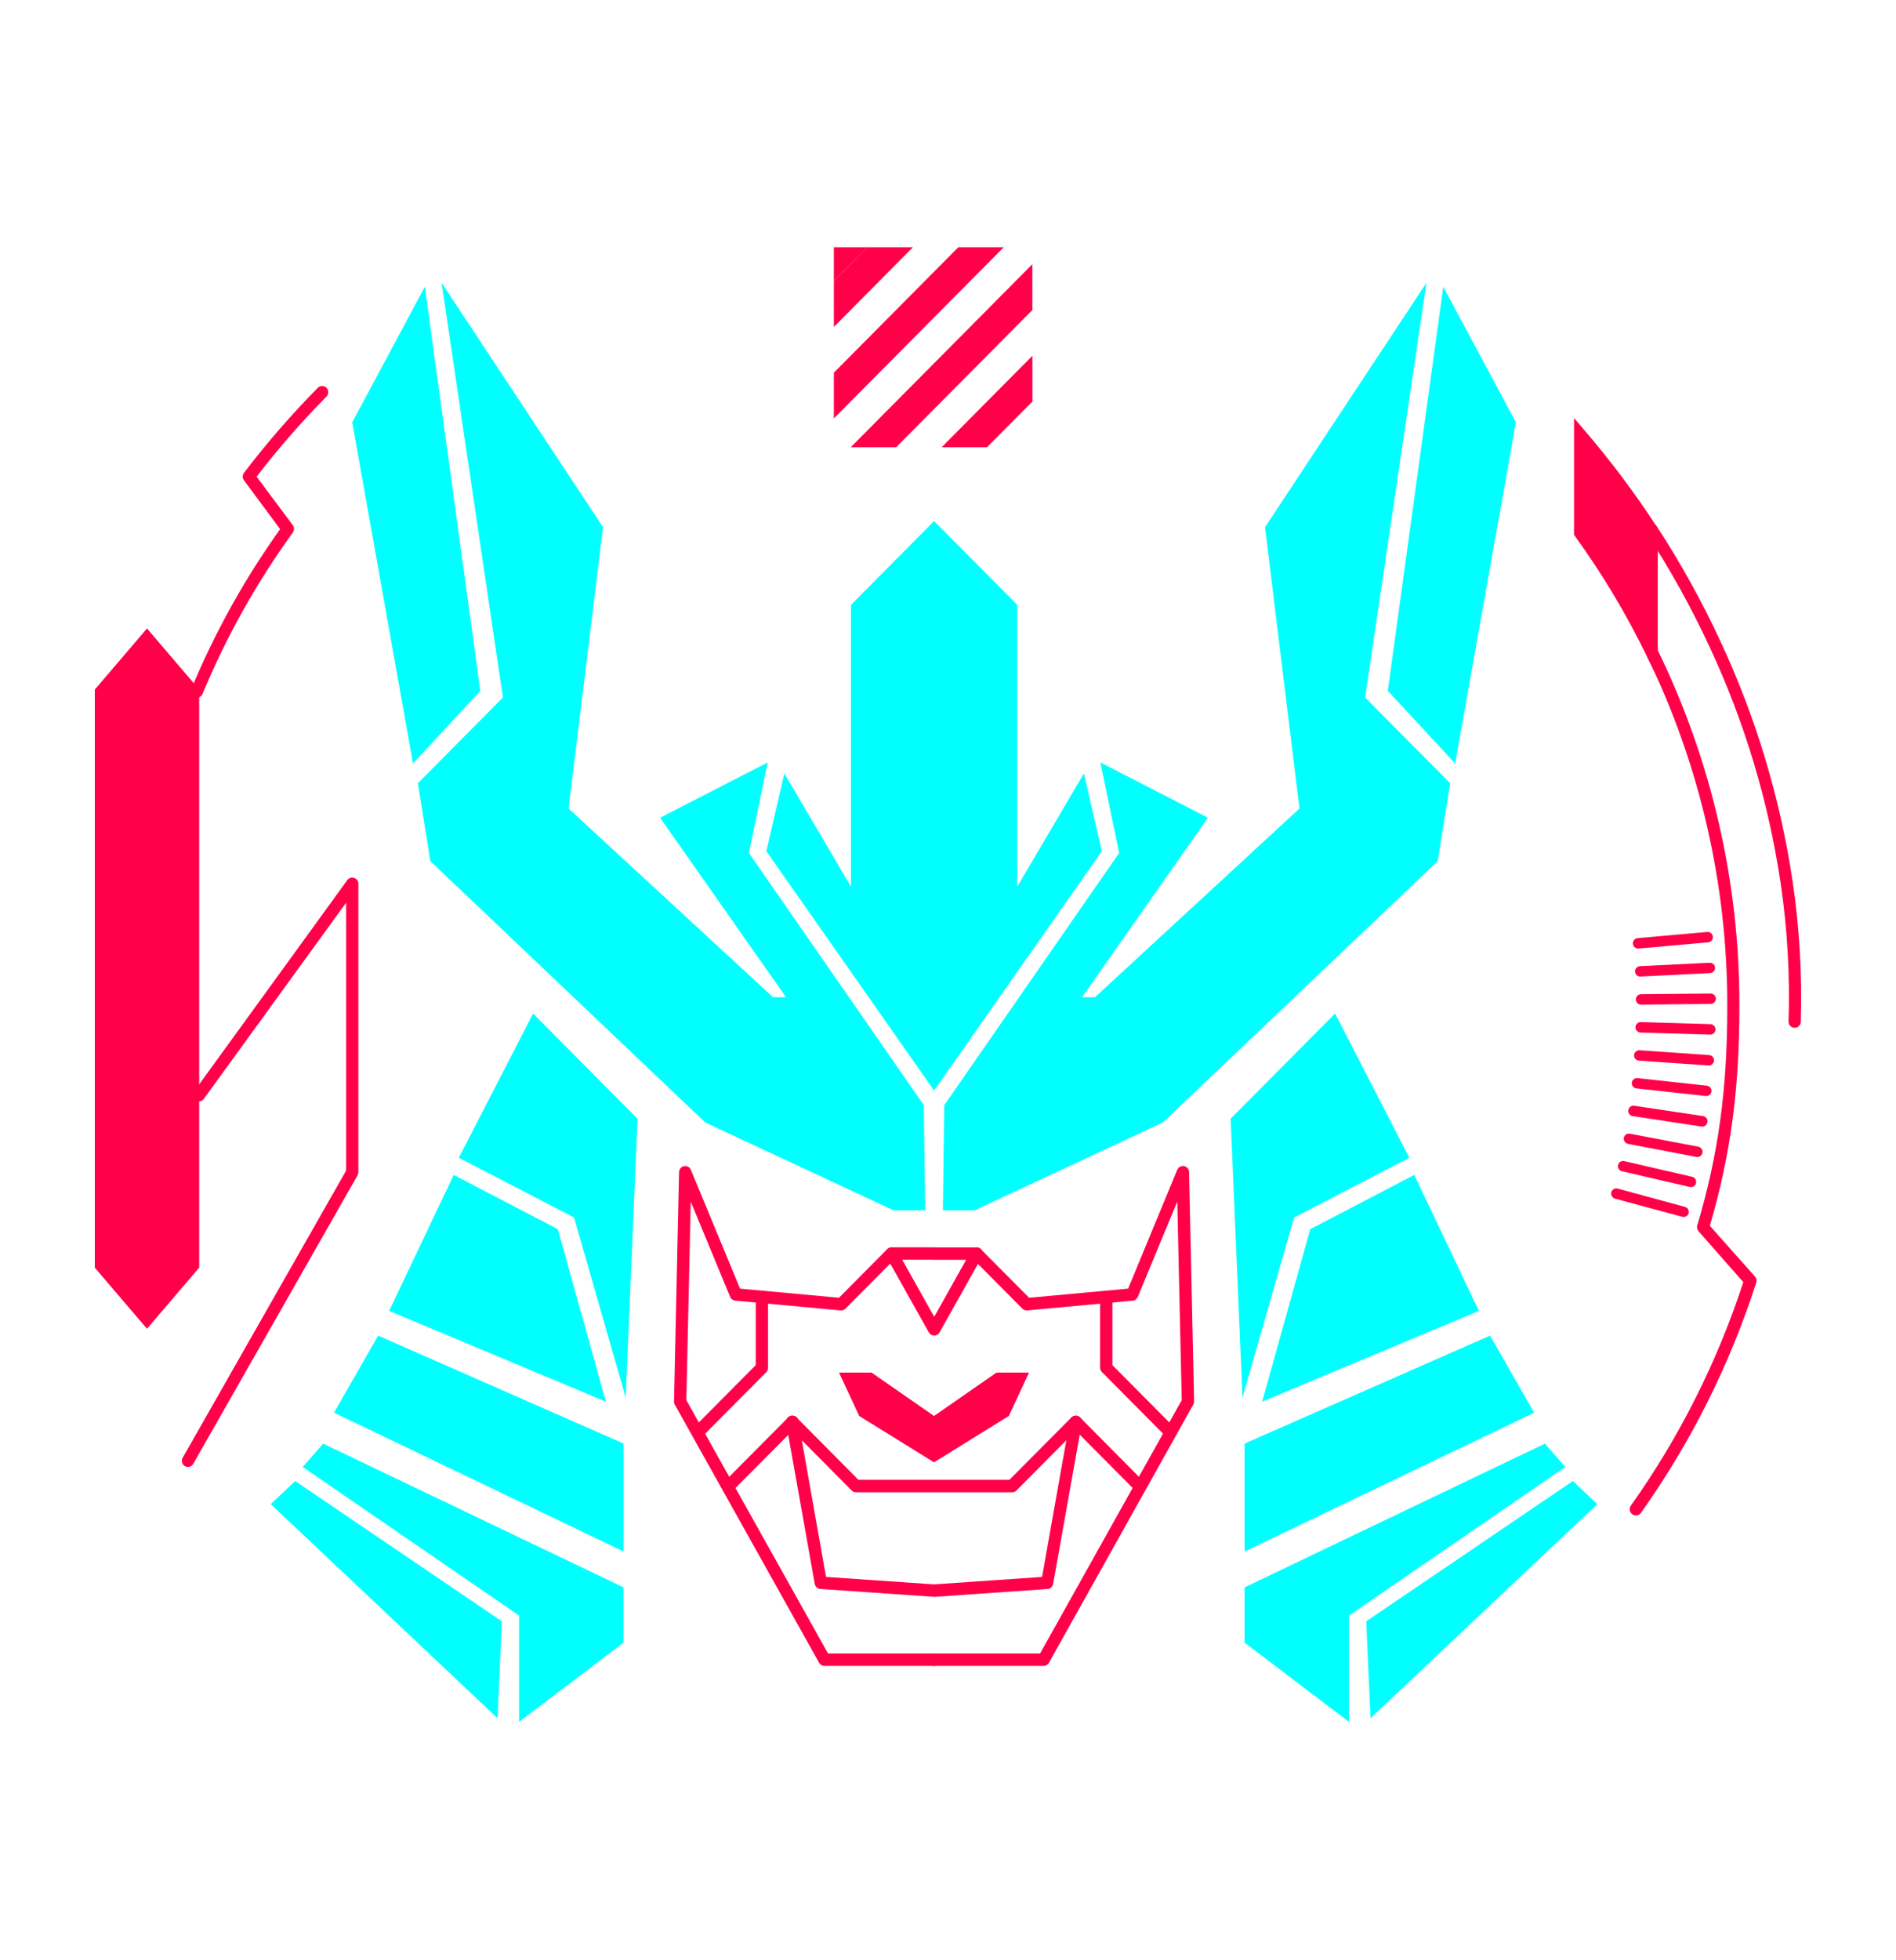 <svg width="60" height="62" viewBox="0 0 60 62" fill="none"
    xmlns="http://www.w3.org/2000/svg">
    <defs>
        <filter id="filter0_d_532_3179" x="27.704" y="0" width="18.443" height="11.306" filterUnits="userSpaceOnUse" color-interpolation-filters="sRGB">
            <feFlood flood-opacity="0" result="BackgroundImageFix"/>
            <feColorMatrix in="SourceAlpha" type="matrix" values="0 0 0 0 0 0 0 0 0 0 0 0 0 0 0 0 0 0 127 0" result="hardAlpha"/>
            <feOffset/>
            <feGaussianBlur stdDeviation="1.5"/>
            <feComposite in2="hardAlpha" operator="out"/>
            <feColorMatrix type="matrix" values="0 0 0 0 1 0 0 0 0 1 0 0 0 0 1 0 0 0 0.65 0"/>
            <feBlend mode="normal" in2="BackgroundImageFix" result="effect1_dropShadow_532_3179"/>
            <feBlend mode="normal" in="SourceGraphic" in2="effect1_dropShadow_532_3179" result="shape"/>
        </filter>
        <filter id="filter1_d_532_3179" x="12.543" y="1.005" width="21.354" height="10.195" filterUnits="userSpaceOnUse" color-interpolation-filters="sRGB">
            <feFlood flood-opacity="0" result="BackgroundImageFix"/>
            <feColorMatrix in="SourceAlpha" type="matrix" values="0 0 0 0 0 0 0 0 0 0 0 0 0 0 0 0 0 0 127 0" result="hardAlpha"/>
            <feOffset/>
            <feGaussianBlur stdDeviation="1.5"/>
            <feComposite in2="hardAlpha" operator="out"/>
            <feColorMatrix type="matrix" values="0 0 0 0 1 0 0 0 0 1 0 0 0 0 1 0 0 0 0.65 0"/>
            <feBlend mode="normal" in2="BackgroundImageFix" result="effect1_dropShadow_532_3179"/>
            <feBlend mode="normal" in="SourceGraphic" in2="effect1_dropShadow_532_3179" result="shape"/>
        </filter>
        <filter id="filter2_d_532_3179" x="13.037" y="53.74" width="19.777" height="7.785" filterUnits="userSpaceOnUse" color-interpolation-filters="sRGB">
            <feFlood flood-opacity="0" result="BackgroundImageFix"/>
            <feColorMatrix in="SourceAlpha" type="matrix" values="0 0 0 0 0 0 0 0 0 0 0 0 0 0 0 0 0 0 127 0" result="hardAlpha"/>
            <feOffset/>
            <feGaussianBlur stdDeviation="1.5"/>
            <feComposite in2="hardAlpha" operator="out"/>
            <feColorMatrix type="matrix" values="0 0 0 0 1 0 0 0 0 1 0 0 0 0 1 0 0 0 0.65 0"/>
            <feBlend mode="normal" in2="BackgroundImageFix" result="effect1_dropShadow_532_3179"/>
            <feBlend mode="normal" in="SourceGraphic" in2="effect1_dropShadow_532_3179" result="shape"/>
        </filter>
        <filter id="filter3_d_532_3179" x="5.568" y="5.943" width="47.98" height="51.517" filterUnits="userSpaceOnUse" color-interpolation-filters="sRGB">
            <feFlood flood-opacity="0" result="BackgroundImageFix"/>
            <feColorMatrix in="SourceAlpha" type="matrix" values="0 0 0 0 0 0 0 0 0 0 0 0 0 0 0 0 0 0 127 0" result="hardAlpha"/>
            <feOffset/>
            <feGaussianBlur stdDeviation="1.5"/>
            <feComposite in2="hardAlpha" operator="out"/>
            <feColorMatrix type="matrix" values="0 0 0 0 0 0 0 0 0 0.89 0 0 0 0 1 0 0 0 0.65 0"/>
            <feBlend mode="normal" in2="BackgroundImageFix" result="effect1_dropShadow_532_3179"/>
            <feBlend mode="normal" in="SourceGraphic" in2="effect1_dropShadow_532_3179" result="shape"/>
        </filter>
        <filter id="filter4_d_532_3179" x="27.823" y="52.766" width="17.961" height="9.234" filterUnits="userSpaceOnUse" color-interpolation-filters="sRGB">
            <feFlood flood-opacity="0" result="BackgroundImageFix"/>
            <feColorMatrix in="SourceAlpha" type="matrix" values="0 0 0 0 0 0 0 0 0 0 0 0 0 0 0 0 0 0 127 0" result="hardAlpha"/>
            <feOffset/>
            <feGaussianBlur stdDeviation="1.5"/>
            <feComposite in2="hardAlpha" operator="out"/>
            <feColorMatrix type="matrix" values="0 0 0 0 1 0 0 0 0 1 0 0 0 0 1 0 0 0 0.6 0"/>
            <feBlend mode="normal" in2="BackgroundImageFix" result="effect1_dropShadow_532_3179"/>
            <feBlend mode="normal" in="SourceGraphic" in2="effect1_dropShadow_532_3179" result="shape"/>
        </filter>
        <filter id="filter5_d_532_3179" x="0" y="4.82" width="59.999" height="50.869" filterUnits="userSpaceOnUse" color-interpolation-filters="sRGB">
            <feFlood flood-opacity="0" result="BackgroundImageFix"/>
            <feColorMatrix in="SourceAlpha" type="matrix" values="0 0 0 0 0 0 0 0 0 0 0 0 0 0 0 0 0 0 127 0" result="hardAlpha"/>
            <feOffset/>
            <feGaussianBlur stdDeviation="1.5"/>
            <feComposite in2="hardAlpha" operator="out"/>
            <feColorMatrix type="matrix" values="0 0 0 0 1 0 0 0 0 0 0 0 0 0 0 0 0 0 0.65 0"/>
            <feBlend mode="normal" in2="BackgroundImageFix" result="effect1_dropShadow_532_3179"/>
            <feBlend mode="normal" in="SourceGraphic" in2="effect1_dropShadow_532_3179" result="shape"/>
        </filter>
    </defs>
    <g filter="url(#filter0_d_532_3179)">
        <path d="M41.863 8.306C38.547 6.328 34.723 5.259 30.844 5.089H30.704V3C33.134 3.091 35.539 3.531 37.846 4.306C39.689 4.938 41.465 5.754 43.147 6.742L41.863 8.306Z" fill="white"/>
    </g>
    <g filter="url(#filter1_d_532_3179)">
        <path d="M15.739 8.199C15.696 8.2 15.654 8.186 15.62 8.16C15.586 8.133 15.561 8.097 15.55 8.055C15.539 8.013 15.541 7.969 15.558 7.929C15.574 7.889 15.603 7.855 15.64 7.834C17.393 6.796 19.254 5.955 21.19 5.327C24.267 4.353 27.485 3.911 30.709 4.021C30.76 4.023 30.809 4.046 30.844 4.084C30.879 4.122 30.898 4.172 30.896 4.224C30.894 4.276 30.872 4.325 30.834 4.361C30.796 4.396 30.746 4.415 30.695 4.413C27.517 4.305 24.345 4.741 21.313 5.702C19.406 6.321 17.573 7.149 15.847 8.172C15.814 8.191 15.777 8.201 15.739 8.199Z" fill="white"/>
    </g>
    <g filter="url(#filter2_d_532_3179)">
        <path d="M20.543 58.525C18.986 58.082 17.477 57.484 16.037 56.74H29.814V58.46L20.543 58.525Z" fill="white"/>
    </g>
    <g filter="url(#filter3_d_532_3179)">
        <path d="M38.944 35.384L42.249 32.056L44.599 36.619L40.954 38.506L39.319 44.201L38.944 35.384Z" fill="#00FFFF"/>
        <path d="M44.756 37.161L46.799 41.462L39.942 44.332L41.464 38.877L44.756 37.161Z" fill="#00FFFF"/>
        <path d="M39.386 45.658V49.073L48.549 44.681L47.153 42.244L39.386 45.658Z" fill="#00FFFF"/>
        <path d="M39.386 50.206L48.889 45.66L49.536 46.398L42.691 51.098V54.46L39.386 51.956V50.206Z" fill="#00FFFF"/>
        <path d="M43.235 51.279L49.775 46.843L50.548 47.574L43.371 54.345L43.235 51.279Z" fill="#00FFFF"/>
        <path d="M29.838 38.277H30.846L36.797 35.504L45.499 27.235L45.892 24.772L43.2 22.061L45.142 8.943L40.032 16.674L41.122 25.572L34.65 31.542H34.242L38.226 25.863L34.821 24.114L35.416 26.978L29.881 34.956L29.838 38.277Z" fill="#00FFFF"/>
        <path d="M45.673 9.069L47.972 13.358L46.048 24.148L43.918 21.85L45.673 9.069Z" fill="#00FFFF"/>
        <path d="M20.175 35.384L16.87 32.056L14.52 36.619L18.165 38.506L19.8 44.201L20.175 35.384Z" fill="#00FFFF"/>
        <path d="M14.358 37.161L12.315 41.462L19.173 44.332L17.652 38.877L14.358 37.161Z" fill="#00FFFF"/>
        <path d="M19.735 45.658V49.073L10.571 44.681L11.967 42.244L19.735 45.658Z" fill="#00FFFF"/>
        <path d="M19.731 50.206L10.226 45.66L9.58 46.398L16.427 51.098V54.46L19.731 51.956V50.206Z" fill="#00FFFF"/>
        <path d="M15.881 51.279L9.341 46.843L8.568 47.574L15.745 54.345L15.881 51.279Z" fill="#00FFFF"/>
        <path d="M29.277 38.277H28.27L22.32 35.504L13.617 27.235L13.225 24.772L15.915 22.061L13.974 8.943L19.083 16.674L17.993 25.572L24.465 31.542H24.875L20.889 25.863L24.296 24.114L23.699 26.978L29.235 34.956L29.277 38.277Z" fill="#00FFFF"/>
        <path d="M13.444 9.069L11.146 13.358L13.07 24.148L15.2 21.85L13.444 9.069Z" fill="#00FFFF"/>
        <path d="M29.56 34.493L24.252 26.922L24.82 24.463L26.929 28.043V19.131L29.56 16.48L32.192 19.131V28.043L34.301 24.463L34.867 26.922L29.56 34.493Z" fill="#00FFFF"/>
    </g>
    <g filter="url(#filter4_d_532_3179)">
        <path d="M34.948 59C34.926 59.001 34.903 58.997 34.882 58.99L30.953 57.568C30.904 57.55 30.864 57.514 30.842 57.467C30.82 57.42 30.817 57.367 30.834 57.318C30.852 57.269 30.887 57.229 30.934 57.206C30.98 57.184 31.034 57.181 31.083 57.198L34.96 58.602C37.599 58.059 40.14 57.111 42.494 55.791C42.539 55.765 42.592 55.759 42.642 55.773C42.692 55.787 42.734 55.82 42.759 55.866C42.784 55.911 42.791 55.965 42.777 56.015C42.763 56.065 42.73 56.107 42.685 56.133C40.28 57.481 37.682 58.447 34.984 58.996C34.973 58.999 34.96 59 34.948 59Z" fill="white"/>
    </g>
    <g filter="url(#filter5_d_532_3179)">
        <path d="M26.388 8.892V10.341L28.891 7.82H27.452L26.388 8.892Z" fill="#FF0049"/>
        <path d="M26.388 7.82V8.892L27.452 7.82H26.388Z" fill="#FF0049"/>
        <path d="M26.388 11.788V13.235L31.764 7.82H30.327L26.388 11.788Z" fill="#FF0049"/>
        <path d="M26.922 14.146H28.36L32.67 9.806V8.356L26.922 14.146Z" fill="#FF0049"/>
        <path d="M29.799 14.146H31.235L32.672 12.7V11.253L29.799 14.146Z" fill="#FF0049"/>
        <path d="M6.235 22.065C6.209 22.065 6.184 22.06 6.16 22.05C6.135 22.04 6.113 22.026 6.095 22.007C6.076 21.988 6.062 21.966 6.052 21.942C6.042 21.917 6.037 21.891 6.038 21.865C6.038 21.838 6.044 21.813 6.055 21.789C6.798 20.003 7.741 18.308 8.865 16.737L7.721 15.192C7.695 15.158 7.681 15.117 7.681 15.074C7.681 15.032 7.695 14.99 7.721 14.956C8.443 14.008 9.225 13.108 10.062 12.261C10.098 12.226 10.147 12.207 10.197 12.208C10.248 12.209 10.296 12.229 10.332 12.265C10.368 12.3 10.388 12.349 10.389 12.399C10.39 12.45 10.372 12.499 10.338 12.537C9.547 13.337 8.807 14.185 8.12 15.076L9.266 16.612C9.29 16.646 9.304 16.686 9.304 16.729C9.304 16.77 9.29 16.811 9.266 16.845C8.121 18.425 7.164 20.134 6.414 21.937C6.4 21.974 6.376 22.007 6.344 22.029C6.312 22.052 6.274 22.065 6.235 22.065Z" fill="#FF0049"/>
        <path d="M52.267 16.76V20.616C51.623 19.297 50.866 18.037 50.006 16.849V13.748C50.825 14.701 51.58 15.707 52.267 16.76Z" fill="#FF0049"/>
        <path d="M52.461 21.462L52.091 20.707C51.452 19.398 50.702 18.147 49.849 16.969L49.811 16.918V13.222L50.152 13.621C50.976 14.582 51.737 15.596 52.428 16.657L52.461 16.706V21.462ZM50.2 16.79C50.892 17.751 51.518 18.76 52.072 19.809V16.823C51.495 15.941 50.87 15.092 50.2 14.281V16.79Z" fill="#FF0049"/>
        <path d="M56.788 32.508C56.762 32.508 56.737 32.502 56.714 32.491C56.691 32.481 56.67 32.466 56.652 32.447C56.635 32.428 56.621 32.407 56.612 32.383C56.603 32.358 56.599 32.333 56.6 32.307C56.646 30.846 56.563 29.383 56.35 27.936C55.964 25.346 55.206 22.827 54.099 20.457C53.523 19.216 52.859 18.018 52.112 16.873C52.096 16.852 52.085 16.827 52.079 16.802C52.073 16.776 52.072 16.749 52.077 16.722C52.081 16.696 52.091 16.671 52.106 16.649C52.12 16.627 52.139 16.608 52.161 16.593C52.183 16.578 52.208 16.568 52.234 16.564C52.26 16.559 52.287 16.56 52.312 16.566C52.338 16.572 52.362 16.583 52.384 16.599C52.405 16.615 52.423 16.635 52.436 16.658C53.192 17.817 53.863 19.029 54.445 20.286C55.568 22.691 56.337 25.247 56.728 27.875C56.947 29.343 57.033 30.829 56.987 32.314C56.987 32.34 56.982 32.366 56.972 32.39C56.962 32.413 56.947 32.435 56.928 32.453C56.91 32.471 56.888 32.486 56.864 32.495C56.84 32.505 56.814 32.509 56.788 32.508Z" fill="#FF0049"/>
        <path d="M51.768 47.93C51.727 47.93 51.688 47.918 51.655 47.894C51.634 47.879 51.617 47.86 51.603 47.838C51.589 47.816 51.58 47.792 51.576 47.767C51.572 47.742 51.572 47.715 51.578 47.69C51.584 47.665 51.595 47.642 51.61 47.621C53.144 45.46 54.344 43.076 55.168 40.552L53.753 38.945C53.73 38.92 53.715 38.89 53.708 38.857C53.7 38.824 53.702 38.79 53.711 38.758C54.377 36.527 54.661 34.46 54.661 31.85C54.672 27.986 53.794 24.171 52.096 20.706C52.081 20.676 52.075 20.643 52.077 20.61C52.078 20.576 52.088 20.544 52.106 20.516C52.123 20.488 52.148 20.464 52.176 20.448C52.205 20.432 52.238 20.423 52.271 20.423C52.31 20.423 52.347 20.435 52.38 20.456C52.412 20.478 52.437 20.509 52.451 20.546C54.169 24.062 55.057 27.931 55.044 31.85C55.044 34.461 54.764 36.536 54.109 38.77L55.538 40.376C55.56 40.401 55.575 40.432 55.582 40.466C55.589 40.499 55.588 40.534 55.578 40.566C54.74 43.168 53.51 45.624 51.93 47.848C51.912 47.874 51.887 47.895 51.859 47.91C51.831 47.924 51.8 47.931 51.768 47.93Z" fill="#FF0049"/>
        <path d="M33.028 52.69H29.559C29.508 52.69 29.458 52.669 29.422 52.632C29.385 52.595 29.365 52.546 29.365 52.494C29.365 52.442 29.385 52.392 29.422 52.355C29.458 52.319 29.508 52.298 29.559 52.298H32.914L37.397 44.284L37.255 38.006L36.007 41.018C35.993 41.051 35.971 41.079 35.943 41.1C35.915 41.121 35.881 41.134 35.846 41.137L32.507 41.447C32.479 41.449 32.45 41.445 32.424 41.436C32.397 41.426 32.373 41.41 32.353 41.39L30.819 39.846H29.555C29.504 39.846 29.454 39.825 29.418 39.788C29.381 39.752 29.361 39.702 29.361 39.65C29.361 39.598 29.381 39.548 29.418 39.511C29.454 39.475 29.504 39.454 29.555 39.454H30.904C30.955 39.455 31.004 39.475 31.041 39.512L32.567 41.046L35.7 40.758L37.255 36.998C37.273 36.957 37.303 36.923 37.343 36.902C37.382 36.881 37.427 36.874 37.47 36.882C37.514 36.891 37.553 36.913 37.582 36.947C37.611 36.981 37.627 37.024 37.629 37.069L37.788 44.324C37.789 44.359 37.78 44.394 37.762 44.425L33.198 52.585C33.182 52.617 33.158 52.643 33.128 52.661C33.098 52.68 33.063 52.69 33.028 52.69Z" fill="#FF0049"/>
        <path d="M37.039 45.498C36.988 45.498 36.938 45.478 36.902 45.442L34.87 43.395C34.834 43.358 34.814 43.308 34.813 43.256V41.017C34.813 40.965 34.834 40.915 34.87 40.879C34.907 40.842 34.956 40.821 35.008 40.821C35.059 40.821 35.109 40.842 35.145 40.879C35.182 40.915 35.202 40.965 35.202 41.017V43.177L37.177 45.164C37.204 45.191 37.222 45.226 37.23 45.264C37.237 45.302 37.233 45.341 37.219 45.377C37.204 45.413 37.179 45.444 37.147 45.465C37.115 45.487 37.078 45.498 37.039 45.498Z" fill="#FF0049"/>
        <path d="M36.054 47.193C36.028 47.193 36.003 47.188 35.979 47.178C35.956 47.168 35.934 47.153 35.916 47.135L33.907 45.113C33.87 45.076 33.85 45.026 33.85 44.974C33.849 44.922 33.87 44.872 33.906 44.835C33.943 44.798 33.992 44.778 34.044 44.777C34.096 44.777 34.145 44.798 34.182 44.834L36.191 46.858C36.218 46.886 36.237 46.92 36.244 46.959C36.252 46.996 36.248 47.036 36.233 47.072C36.218 47.107 36.194 47.138 36.162 47.159C36.13 47.181 36.092 47.193 36.054 47.193Z" fill="#FF0049"/>
        <path d="M29.559 52.69H26.09C26.055 52.69 26.021 52.68 25.992 52.663C25.962 52.645 25.937 52.62 25.92 52.589L21.356 44.429C21.339 44.398 21.33 44.363 21.33 44.328L21.489 37.073C21.49 37.028 21.506 36.984 21.535 36.949C21.564 36.915 21.604 36.892 21.648 36.883C21.692 36.875 21.738 36.882 21.777 36.904C21.817 36.926 21.847 36.96 21.864 37.002L23.42 40.758L26.55 41.046L28.076 39.509C28.113 39.472 28.162 39.452 28.213 39.452H29.559C29.611 39.452 29.66 39.472 29.697 39.509C29.733 39.546 29.753 39.596 29.753 39.647C29.753 39.699 29.733 39.749 29.697 39.786C29.66 39.823 29.611 39.843 29.559 39.843H28.294L26.755 41.391C26.735 41.411 26.711 41.426 26.684 41.436C26.657 41.445 26.629 41.449 26.601 41.447L23.268 41.137C23.233 41.134 23.199 41.121 23.171 41.101C23.142 41.08 23.12 41.051 23.106 41.018L21.859 38.006L21.72 44.284L26.203 52.298H29.559C29.611 52.298 29.66 52.319 29.697 52.355C29.733 52.392 29.753 52.442 29.753 52.494C29.753 52.546 29.733 52.596 29.697 52.632C29.66 52.669 29.611 52.69 29.559 52.69Z" fill="#FF0049"/>
        <path d="M22.08 45.498C22.028 45.498 21.979 45.478 21.942 45.442C21.906 45.405 21.886 45.355 21.886 45.303C21.886 45.251 21.906 45.201 21.942 45.164L23.916 43.177V41.017C23.916 40.965 23.937 40.915 23.973 40.879C24.01 40.842 24.059 40.821 24.111 40.821C24.163 40.821 24.212 40.842 24.248 40.879C24.285 40.915 24.305 40.965 24.305 41.017V43.264C24.305 43.316 24.285 43.366 24.248 43.403L22.22 45.442C22.201 45.46 22.179 45.475 22.155 45.484C22.131 45.494 22.105 45.499 22.08 45.498Z" fill="#FF0049"/>
        <path d="M29.559 50.505H29.545L25.963 50.257C25.92 50.254 25.879 50.236 25.846 50.207C25.814 50.178 25.792 50.139 25.784 50.097L24.877 45.005C24.87 44.964 24.876 44.922 24.895 44.885C24.913 44.847 24.942 44.817 24.979 44.798C25.015 44.779 25.057 44.772 25.098 44.778C25.138 44.783 25.176 44.802 25.206 44.831L27.165 46.804H31.943L33.906 44.832C33.935 44.803 33.973 44.784 34.014 44.778C34.055 44.771 34.097 44.779 34.134 44.798C34.17 44.817 34.2 44.848 34.218 44.885C34.237 44.923 34.242 44.965 34.235 45.006L33.327 50.098C33.319 50.141 33.297 50.18 33.265 50.209C33.233 50.238 33.192 50.255 33.148 50.258L29.567 50.507L29.559 50.505ZM26.14 49.876L29.559 50.112L32.977 49.876L33.745 45.553L32.167 47.142C32.149 47.16 32.128 47.175 32.104 47.185C32.081 47.195 32.055 47.2 32.03 47.199H27.088C27.063 47.199 27.037 47.194 27.014 47.184C26.99 47.175 26.969 47.16 26.951 47.142L25.374 45.553L26.14 49.876Z" fill="#FF0049"/>
        <path d="M29.564 42.241C29.529 42.241 29.495 42.231 29.465 42.214C29.436 42.197 29.411 42.172 29.394 42.142L28.048 39.746C28.023 39.7 28.016 39.647 28.03 39.597C28.044 39.547 28.077 39.504 28.122 39.479C28.166 39.453 28.22 39.446 28.269 39.46C28.319 39.474 28.361 39.507 28.387 39.552L29.564 41.648L30.739 39.552C30.765 39.507 30.807 39.474 30.857 39.46C30.907 39.446 30.96 39.453 31.005 39.479C31.049 39.504 31.082 39.547 31.096 39.597C31.11 39.647 31.103 39.7 31.078 39.746L29.732 42.142C29.715 42.172 29.691 42.197 29.661 42.214C29.632 42.232 29.598 42.241 29.564 42.241Z" fill="#FF0049"/>
        <path d="M23.067 47.192C23.015 47.192 22.966 47.171 22.929 47.135C22.893 47.098 22.873 47.048 22.873 46.996C22.873 46.944 22.893 46.895 22.929 46.858L24.943 44.831C24.961 44.813 24.982 44.799 25.006 44.789C25.029 44.779 25.055 44.774 25.08 44.774C25.106 44.775 25.131 44.78 25.155 44.789C25.178 44.799 25.2 44.814 25.218 44.832C25.236 44.85 25.25 44.872 25.26 44.896C25.27 44.92 25.275 44.945 25.275 44.971C25.275 44.997 25.27 45.022 25.26 45.046C25.25 45.07 25.235 45.092 25.217 45.11L23.206 47.135C23.169 47.171 23.119 47.192 23.067 47.192Z" fill="#FF0049"/>
        <path d="M29.558 46.252L27.19 44.785L26.552 43.413H27.581L29.558 44.785L31.534 43.413H32.565L31.925 44.785L29.558 46.252Z" fill="#FF0049"/>
        <path d="M4.652 19.877L3 21.811V40.094L4.652 42.027L6.304 40.094V21.811L4.652 19.877Z" fill="#FF0049"/>
        <path d="M5.947 46.398C5.913 46.398 5.88 46.389 5.85 46.372C5.807 46.346 5.776 46.304 5.763 46.256C5.75 46.207 5.755 46.155 5.779 46.111L10.954 37.023V28.55L6.459 34.744C6.446 34.767 6.427 34.787 6.405 34.803C6.383 34.819 6.358 34.83 6.332 34.836C6.306 34.841 6.278 34.841 6.252 34.836C6.226 34.83 6.201 34.819 6.179 34.803C6.157 34.788 6.138 34.767 6.125 34.744C6.111 34.721 6.102 34.695 6.099 34.668C6.096 34.641 6.098 34.613 6.106 34.587C6.114 34.561 6.127 34.537 6.144 34.517L10.99 27.837C11.014 27.804 11.048 27.779 11.087 27.766C11.127 27.754 11.168 27.754 11.207 27.767C11.246 27.779 11.28 27.805 11.304 27.838C11.329 27.872 11.341 27.912 11.341 27.953V37.076C11.341 37.11 11.332 37.144 11.315 37.174L6.115 46.3C6.098 46.33 6.073 46.354 6.044 46.372C6.015 46.389 5.981 46.398 5.947 46.398Z" fill="#FF0049"/>
        <path d="M54.057 29.804L51.853 30.001C51.81 30.005 51.767 29.991 51.733 29.963C51.7 29.935 51.679 29.894 51.675 29.851C51.672 29.807 51.685 29.764 51.713 29.73C51.741 29.697 51.781 29.676 51.825 29.672L54.028 29.476C54.071 29.473 54.114 29.486 54.147 29.514C54.18 29.542 54.2 29.582 54.205 29.625C54.206 29.646 54.204 29.668 54.198 29.689C54.191 29.709 54.181 29.729 54.167 29.745C54.154 29.762 54.137 29.776 54.118 29.786C54.099 29.796 54.078 29.802 54.057 29.804Z" fill="#FF0049"/>
        <path d="M54.118 30.777L51.914 30.887C51.893 30.888 51.872 30.885 51.852 30.878C51.831 30.87 51.813 30.859 51.797 30.845C51.781 30.83 51.768 30.813 51.759 30.793C51.75 30.774 51.744 30.753 51.743 30.731C51.741 30.688 51.756 30.645 51.785 30.613C51.814 30.581 51.855 30.561 51.898 30.559L54.101 30.451C54.123 30.449 54.144 30.452 54.165 30.459C54.185 30.467 54.204 30.478 54.22 30.492C54.236 30.506 54.249 30.524 54.258 30.544C54.267 30.563 54.273 30.584 54.274 30.606C54.276 30.649 54.26 30.692 54.231 30.724C54.202 30.756 54.161 30.775 54.118 30.777Z" fill="#FF0049"/>
        <path d="M54.137 31.753L51.933 31.775C51.912 31.775 51.891 31.771 51.871 31.763C51.851 31.755 51.833 31.743 51.817 31.728C51.802 31.713 51.79 31.695 51.782 31.675C51.773 31.655 51.769 31.634 51.769 31.612C51.768 31.59 51.772 31.569 51.78 31.549C51.788 31.529 51.8 31.51 51.815 31.495C51.83 31.479 51.847 31.467 51.867 31.458C51.887 31.45 51.908 31.445 51.929 31.445L54.133 31.424C54.176 31.424 54.218 31.44 54.248 31.471C54.279 31.501 54.297 31.542 54.298 31.586C54.298 31.607 54.294 31.629 54.286 31.649C54.278 31.669 54.267 31.687 54.252 31.703C54.237 31.718 54.219 31.731 54.199 31.739C54.18 31.748 54.158 31.753 54.137 31.753Z" fill="#FF0049"/>
        <path d="M54.119 32.723L51.915 32.658C51.872 32.656 51.831 32.637 51.801 32.605C51.772 32.574 51.756 32.531 51.757 32.488C51.757 32.466 51.762 32.445 51.771 32.425C51.78 32.405 51.792 32.387 51.808 32.372C51.824 32.357 51.842 32.346 51.862 32.338C51.882 32.33 51.904 32.327 51.925 32.327L54.129 32.392C54.172 32.394 54.213 32.413 54.243 32.445C54.272 32.477 54.288 32.519 54.287 32.562C54.287 32.584 54.282 32.605 54.273 32.625C54.264 32.645 54.252 32.663 54.236 32.678C54.221 32.693 54.202 32.705 54.182 32.712C54.162 32.72 54.14 32.724 54.119 32.723Z" fill="#FF0049"/>
        <path d="M54.068 33.699L51.864 33.546C51.821 33.543 51.781 33.523 51.752 33.49C51.724 33.457 51.709 33.414 51.712 33.371C51.715 33.328 51.735 33.287 51.768 33.258C51.8 33.23 51.843 33.215 51.886 33.218L54.09 33.371C54.111 33.372 54.132 33.378 54.151 33.388C54.171 33.398 54.188 33.411 54.202 33.427C54.216 33.444 54.227 33.463 54.233 33.483C54.24 33.504 54.243 33.526 54.241 33.547C54.238 33.59 54.218 33.63 54.185 33.659C54.153 33.687 54.111 33.702 54.068 33.699Z" fill="#FF0049"/>
        <path d="M53.98 34.665L51.786 34.425C51.743 34.42 51.703 34.399 51.676 34.365C51.649 34.331 51.636 34.288 51.641 34.245C51.645 34.201 51.667 34.162 51.701 34.134C51.734 34.107 51.778 34.094 51.821 34.099L54.015 34.339C54.058 34.344 54.098 34.365 54.125 34.4C54.152 34.433 54.165 34.477 54.16 34.52C54.155 34.563 54.133 34.603 54.1 34.63C54.066 34.657 54.023 34.67 53.98 34.665Z" fill="#FF0049"/>
        <path d="M53.85 35.632L51.666 35.3C51.644 35.297 51.624 35.289 51.606 35.279C51.587 35.267 51.571 35.253 51.558 35.235C51.545 35.218 51.536 35.198 51.531 35.177C51.526 35.156 51.525 35.135 51.528 35.113C51.531 35.092 51.538 35.071 51.55 35.052C51.56 35.034 51.575 35.017 51.592 35.005C51.609 34.992 51.629 34.982 51.65 34.977C51.671 34.971 51.692 34.97 51.714 34.973L53.897 35.3C53.939 35.307 53.978 35.33 54.003 35.365C54.029 35.4 54.04 35.444 54.034 35.486C54.032 35.508 54.025 35.529 54.014 35.548C54.003 35.567 53.989 35.584 53.972 35.598C53.955 35.611 53.935 35.621 53.914 35.627C53.893 35.633 53.871 35.634 53.85 35.632Z" fill="#FF0049"/>
        <path d="M53.682 36.592L51.517 36.179C51.475 36.17 51.438 36.146 51.414 36.11C51.389 36.074 51.38 36.03 51.388 35.987C51.392 35.966 51.4 35.946 51.411 35.928C51.423 35.91 51.438 35.894 51.456 35.882C51.474 35.87 51.494 35.861 51.515 35.857C51.536 35.852 51.557 35.852 51.578 35.857L53.746 36.269C53.788 36.277 53.826 36.302 53.85 36.338C53.874 36.374 53.883 36.418 53.876 36.461C53.867 36.504 53.842 36.542 53.806 36.567C53.77 36.591 53.725 36.6 53.682 36.592Z" fill="#FF0049"/>
        <path d="M53.477 37.542L51.326 37.045C51.305 37.04 51.285 37.031 51.268 37.019C51.25 37.006 51.236 36.99 51.224 36.972C51.213 36.954 51.205 36.933 51.202 36.912C51.198 36.891 51.199 36.869 51.204 36.848C51.209 36.827 51.218 36.807 51.23 36.789C51.242 36.772 51.258 36.757 51.276 36.745C51.295 36.733 51.315 36.726 51.336 36.722C51.357 36.718 51.379 36.719 51.4 36.724L53.55 37.221C53.593 37.231 53.629 37.258 53.652 37.294C53.675 37.331 53.682 37.376 53.672 37.419C53.668 37.44 53.659 37.459 53.646 37.477C53.634 37.495 53.618 37.51 53.6 37.521C53.582 37.533 53.562 37.541 53.54 37.544C53.519 37.548 53.498 37.547 53.477 37.542Z" fill="#FF0049"/>
        <path d="M53.237 38.486L51.107 37.911C51.065 37.9 51.03 37.872 51.008 37.834C50.987 37.796 50.981 37.751 50.992 37.709C50.997 37.688 51.007 37.668 51.02 37.651C51.033 37.634 51.05 37.62 51.068 37.609C51.087 37.598 51.108 37.591 51.129 37.588C51.15 37.586 51.172 37.587 51.193 37.593L53.321 38.172C53.342 38.178 53.362 38.188 53.379 38.201C53.396 38.214 53.41 38.231 53.421 38.249C53.431 38.268 53.438 38.289 53.441 38.311C53.444 38.332 53.442 38.354 53.437 38.375C53.424 38.416 53.397 38.45 53.359 38.471C53.322 38.492 53.278 38.497 53.237 38.486Z" fill="#FF0049"/>
    </g>
</svg>
